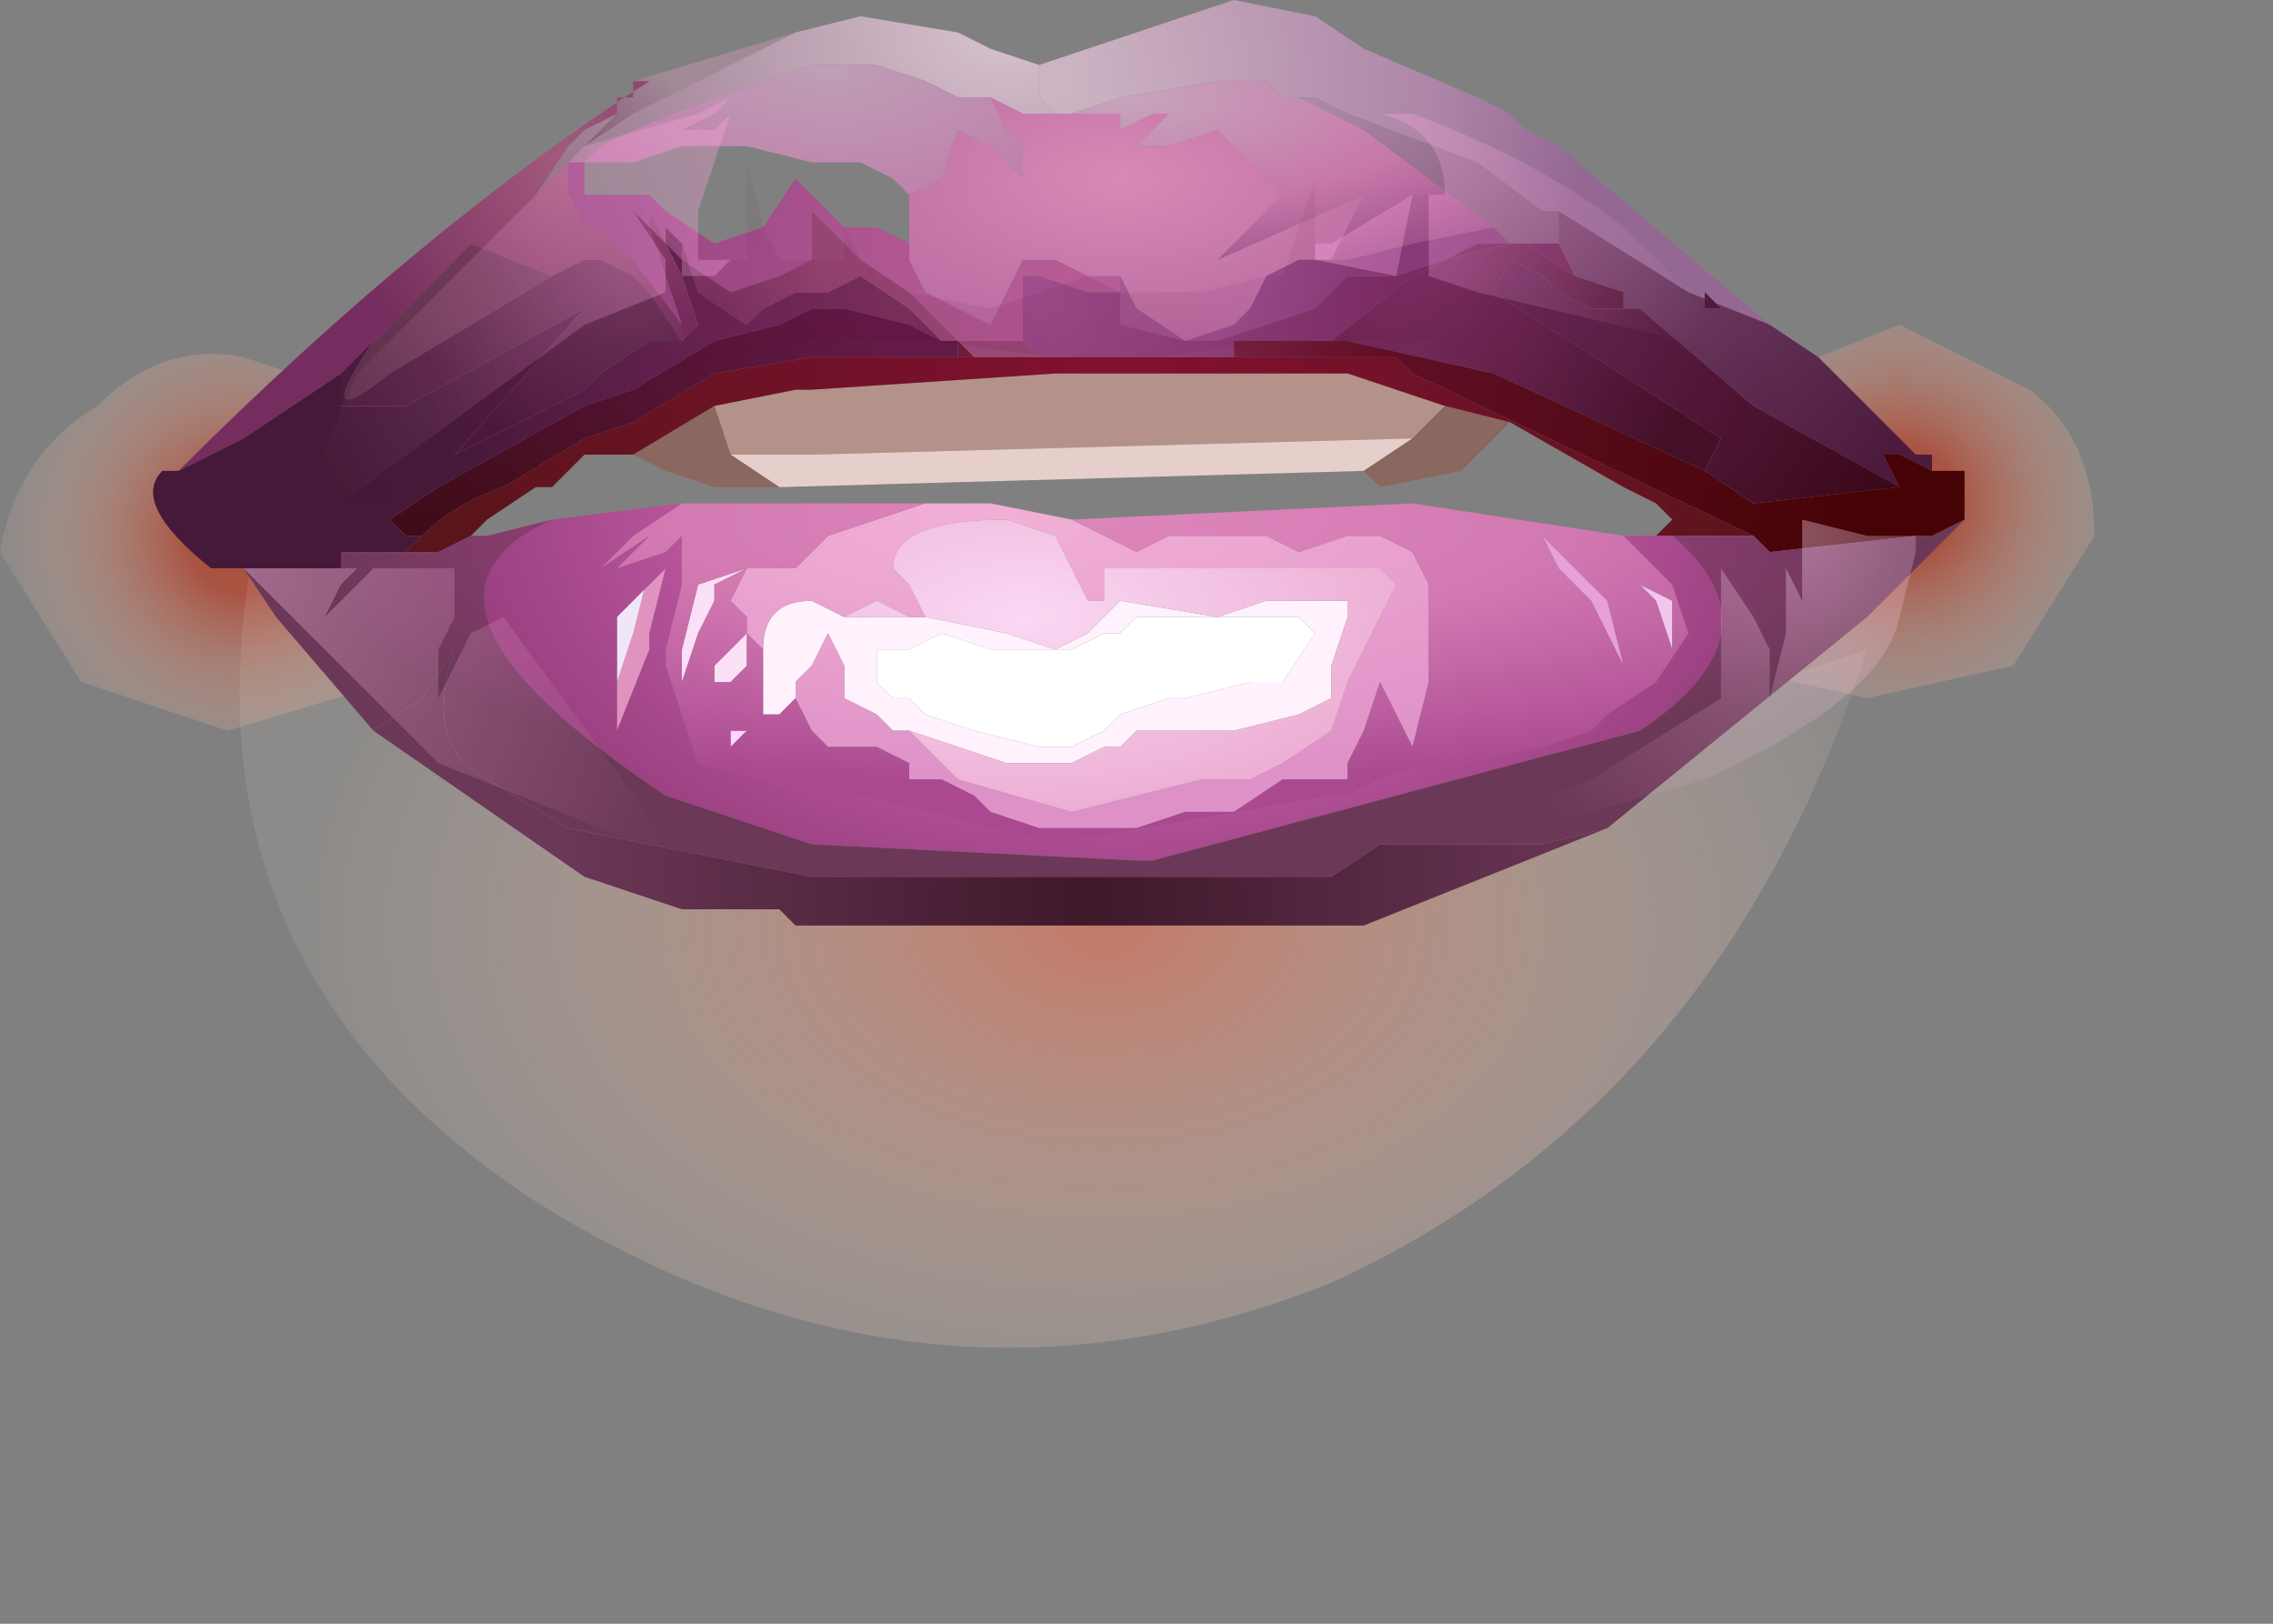<?xml version="1.0" encoding="utf-8"?>
<svg version="1.1" id="Layer_1"
xmlns="http://www.w3.org/2000/svg"
xmlns:xlink="http://www.w3.org/1999/xlink"
xmlns:author="http://www.sothink.com"
width="7px" height="5px"
xml:space="preserve">
<rect width="100%" height="100%" fill="#808080" stroke="none"/>
<g id="64" transform="matrix(1, 0, 0, 1, -67, -45.5)">
<radialGradient
id="RadialGradID_878" gradientUnits="userSpaceOnUse" gradientTransform="matrix(0.001, 1.52588e-005, -1.52588e-005, 0.001, 72.85, 47.05)" spreadMethod ="pad" cx="0" cy="0" r="819.2" fx="0" fy="0" >
<stop  offset="0.212"  style="stop-color:#BA4027;stop-opacity:0.702" />
<stop  offset="1"  style="stop-color:#FFECD9;stop-opacity:0.031" />
</radialGradient>
<path style="fill:url(#RadialGradID_878) " d="M73.25,46.7Q73.45 46.85 73.45 47.15L73.2 47.55L72.75 47.65L72.3 47.55L72.2 47.15Q72.2 46.85 72.35 46.7L72.85 46.5L73.25 46.7" />
<radialGradient
id="RadialGradID_879" gradientUnits="userSpaceOnUse" gradientTransform="matrix(0.001, 1.52588e-005, -1.52588e-005, 0.001, 67.75, 47.15)" spreadMethod ="pad" cx="0" cy="0" r="819.2" fx="0" fy="0" >
<stop  offset="0.212"  style="stop-color:#BA4027;stop-opacity:0.702" />
<stop  offset="1"  style="stop-color:#FFECD9;stop-opacity:0.031" />
</radialGradient>
<path style="fill:url(#RadialGradID_879) " d="M67.3,46.75Q67.5 46.55 67.75 46.6L68.2 46.75L68.35 47.25L68.2 47.6L67.7 47.75L67.25 47.6L67 47.2Q67.05 46.9 67.3 46.75" />
<radialGradient
id="RadialGradID_880" gradientUnits="userSpaceOnUse" gradientTransform="matrix(0.003, 0, 0, 0.002, 70.4, 48.35)" spreadMethod ="pad" cx="0" cy="0" r="819.2" fx="0" fy="0" >
<stop  offset="0"  style="stop-color:#E9765A;stop-opacity:0.643" />
<stop  offset="1"  style="stop-color:#FFECD9;stop-opacity:0.102" />
</radialGradient>
<path style="fill:url(#RadialGradID_880) " d="M67.8,47.1Q69.25 48.65 71.25 48L72.75 47.5Q72.3 48.9 71.1 49.45Q69.85 49.95 68.65 49.2Q67.5 48.45 67.8 47.1" />
<path style="fill:#F0C6EC;fill-opacity:1" d="M72.15,47.5L72.1 47.35L72.05 47.3L72.15 47.35L72.15 47.5" />
<path style="fill:#B49289;fill-opacity:1" d="M69.2,46.75L69.45 46.7L69.5 46.7L70.25 46.65L71.15 46.65L71.45 46.75L71.35 46.85L69.5 46.9L69.25 46.9L69.2 46.75" />
<path style="fill:#E6CFCA;fill-opacity:1" d="M69.4,47L69.25 46.9L69.5 46.9L71.35 46.85L71.2 46.95L69.4 47" />
<path style="fill:#8A675F;fill-opacity:1" d="M69.25,46.9L69.4 47L69.35 47L69.2 47L69.05 46.95L68.95 46.9L68.9 46.9L68.95 46.9L69.2 46.75L69.25 46.9M71.45,46.75L71.65 46.8L71.5 46.95L71.25 47L71.2 46.95L71.35 46.85L71.45 46.75" />
<path style="fill:#FBDFF6;fill-opacity:1" d="M69.2,47.35L69.15 47.45L69.1 47.6L69.1 47.55L69.1 47.5L69.15 47.3L69.3 47.25L69.2 47.3L69.2 47.35" />
<path style="fill:#FFF2FD;fill-opacity:1" d="M69.8,47.4L69.85 47.4L70.1 47.45L70.25 47.5L70.2 47.5L70.05 47.5L69.9 47.45L69.8 47.5L69.7 47.5L69.7 47.6L69.75 47.65L69.8 47.65L69.85 47.7L70 47.75L70.2 47.8L70.3 47.8L70.4 47.75L70.45 47.7L70.6 47.65L70.65 47.65L70.85 47.6L70.95 47.6L71.05 47.45L71 47.4L70.85 47.4L70.75 47.4L70.5 47.4L70.45 47.45L70.4 47.45L70.3 47.5L70.25 47.5L70.35 47.45L70.45 47.35L70.75 47.4L70.9 47.35L71.05 47.35L71.15 47.35L71.15 47.4L71.1 47.55L71.1 47.65L71 47.7L70.8 47.75L70.65 47.75L70.55 47.75L70.5 47.75L70.45 47.8L70.4 47.8L70.3 47.85L70.2 47.85L70.1 47.85L69.95 47.8L69.8 47.75L69.75 47.75L69.7 47.7L69.6 47.65L69.6 47.55L69.55 47.45L69.5 47.55L69.45 47.6L69.45 47.65L69.4 47.7L69.35 47.7L69.35 47.5Q69.35 47.35 69.5 47.35L69.6 47.4L69.65 47.4L69.8 47.4" />
<path style="fill:#FCE0F6;fill-opacity:1" d="M69.3,47.45L69.3 47.55L69.25 47.6L69.2 47.6L69.2 47.55L69.3 47.45" />
<path style="fill:#FFD4FF;fill-opacity:1" d="M69.3,47.75L69.25 47.8L69.25 47.75L69.3 47.75" />
<path style="fill:#FFFFFF;fill-opacity:1" d="M70.25,47.5L70.3 47.5L70.4 47.45L70.45 47.45L70.5 47.4L70.75 47.4L70.85 47.4L71 47.4L71.05 47.45L70.95 47.6L70.85 47.6L70.65 47.65L70.6 47.65L70.45 47.7L70.4 47.75L70.3 47.8L70.2 47.8L70 47.75L69.85 47.7L69.8 47.65L69.75 47.65L69.7 47.6L69.7 47.5L69.8 47.5L69.9 47.45L70.05 47.5L70.2 47.5L70.25 47.5" />
<path style="fill:#E7A0DA;fill-opacity:1" d="M71.95,47.35L72 47.55L71.9 47.35L71.85 47.3L71.8 47.25L71.75 47.15L71.9 47.3L71.95 47.35" />
<path style="fill:#E093BF;fill-opacity:1" d="M69.05,47.25L69 47.45L69 47.5L68.9 47.75L68.9 47.45L68.9 47.6L68.95 47.45L69 47.25L68.9 47.4L69.05 47.25" />
<path style="fill:#EFE6F7;fill-opacity:1" d="M68.9,47.4L69 47.25L68.95 47.45L68.9 47.6L68.9 47.45L68.9 47.4" />
<radialGradient
id="RadialGradID_881" gradientUnits="userSpaceOnUse" gradientTransform="matrix(0.002, 0, 0, 0.002, 68, 46.75)" spreadMethod ="pad" cx="0" cy="0" r="819.2" fx="0" fy="0" >
<stop  offset="0"  style="stop-color:#5A2E49;stop-opacity:1" />
<stop  offset="0.416"  style="stop-color:#733A5B;stop-opacity:1" />
<stop  offset="0.62"  style="stop-color:#7E4D69;stop-opacity:1" />
<stop  offset="0.894"  style="stop-color:#A28A97;stop-opacity:1" />
</radialGradient>
<path style="fill:url(#RadialGradID_881) " d="M68.95,45.85L68.8 45.95L68.85 45.85L68.9 45.85L68.9 45.8L68.95 45.8L68.95 45.75L69.45 45.6L68.95 45.85M68.7,46.35L68.2 46.65Q67.95 46.85 68.15 46.55L68.45 46.25L68.7 46.35" />
<radialGradient
id="RadialGradID_882" gradientUnits="userSpaceOnUse" gradientTransform="matrix(0.003, 0, 0, 0.002, 70.1, 45.6)" spreadMethod ="pad" cx="0" cy="0" r="819.2" fx="0" fy="0" >
<stop  offset="0"  style="stop-color:#D8C2CE;stop-opacity:1" />
<stop  offset="0.651"  style="stop-color:#95758A;stop-opacity:1" />
<stop  offset="0.98"  style="stop-color:#8B4F72;stop-opacity:1" />
</radialGradient>
<path style="fill:url(#RadialGradID_882) " d="M68.8,45.9L68.9 45.85L68.8 45.95L68.95 45.85L69.45 45.6L69.65 45.55L69.95 45.6L70.05 45.65L70.2 45.7L70.2 45.8L70.25 45.85L70.15 45.85L70.05 45.8L69.95 45.8L69.85 45.75L69.7 45.7L69.5 45.7L69.2 45.8L68.95 45.9L68.85 45.95L68.8 46L68.75 46L68.65 46.1L68.75 45.95L68.8 45.95L68.75 45.95L68.8 45.9" />
<radialGradient
id="RadialGradID_883" gradientUnits="userSpaceOnUse" gradientTransform="matrix(0.002, 0, 0, 0.002, 70.4, 46.4)" spreadMethod ="pad" cx="0" cy="0" r="819.2" fx="0" fy="0" >
<stop  offset="0.008"  style="stop-color:#B75C95;stop-opacity:1" />
<stop  offset="0.431"  style="stop-color:#AF5691;stop-opacity:1" />
<stop  offset="0.894"  style="stop-color:#984684;stop-opacity:1" />
</radialGradient>
<path style="fill:url(#RadialGradID_883) " d="M69.05,46.2L69.05 46.25L69 46.15L69 46.2L69.05 46.35L69.1 46.5L68.95 46.3L68.85 46.2L68.8 46.2L68.75 46.1L68.75 46L68.8 46L68.8 46.1L68.9 46.1L68.95 46.1L69 46.1L69.05 46.15L69.2 46.25L69.35 46.2L69.45 46.05L69.5 46.1L69.6 46.2L69.7 46.2L69.8 46.25L69.8 46.3L69.85 46.4L69.95 46.45L70.05 46.5L70.1 46.4L70.15 46.3L70.25 46.3L70.35 46.35L70.45 46.35L70.45 46.4L70.35 46.4L70.2 46.35L70.15 46.35L70.15 46.5L70.15 46.55L69.95 46.55L69.8 46.4L69.65 46.3L69.5 46.15L69.5 46.3L69.4 46.35L69.25 46.4L69.1 46.3L69.1 46.25L69.05 46.2" />
<radialGradient
id="RadialGradID_884" gradientUnits="userSpaceOnUse" gradientTransform="matrix(0.001, -0, 0, 0.001, 68.75, 46)" spreadMethod ="pad" cx="0" cy="0" r="819.2" fx="0" fy="0" >
<stop  offset="0"  style="stop-color:#A35B7D;stop-opacity:1" />
<stop  offset="0.894"  style="stop-color:#752D5F;stop-opacity:1" />
</radialGradient>
<path style="fill:url(#RadialGradID_884) " d="M68.45,46.25L68.15 46.55L68.05 46.65L67.75 46.85L67.55 46.95Q68.3 46.2 69 45.75L68.95 45.75L68.95 45.8L68.9 45.8L68.9 45.85L68.8 45.9L68.75 45.95L68.65 46.1L68.75 46L68.75 46.1L68.8 46.2L68.85 46.2L68.95 46.3L69.1 46.5L69.1 46.55L69 46.4L68.95 46.35L68.85 46.3L68.8 46.3L68.7 46.35L68.45 46.25" />
<radialGradient
id="RadialGradID_885" gradientUnits="userSpaceOnUse" gradientTransform="matrix(0.002, -0, 7.62939e-005, 0.001, 69.55, 45.7)" spreadMethod ="pad" cx="0" cy="0" r="819.2" fx="0" fy="0" >
<stop  offset="0.008"  style="stop-color:#BF9FB6;stop-opacity:1" />
<stop  offset="1"  style="stop-color:#BE64A1;stop-opacity:1" />
</radialGradient>
<path style="fill:url(#RadialGradID_885) " d="M70.1,45.9L70.15 45.95L70.15 46.05L70.05 45.95L69.95 45.9L69.9 46.05L69.8 46.1L69.75 46.05L69.65 46L69.5 46L69.3 45.95L69.1 45.95L68.95 46L68.85 46L68.8 46L68.85 45.95L68.95 45.9L69.2 45.8L69.5 45.7L69.7 45.7L69.85 45.75L69.95 45.8L70.05 45.8L70.1 45.9" />
<radialGradient
id="RadialGradID_886" gradientUnits="userSpaceOnUse" gradientTransform="matrix(0.001, 0, 0, 0, 68.85, 46.15)" spreadMethod ="pad" cx="0" cy="0" r="819.2" fx="210511" fy="0" >
<stop  offset="0.008"  style="stop-color:#A14C89;stop-opacity:1" />
<stop  offset="0.878"  style="stop-color:#BE64A1;stop-opacity:1" />
</radialGradient>
<path style="fill:url(#RadialGradID_886) " d="M69.8,46.2L69.8 46.25L69.7 46.2L69.6 46.2L69.5 46.1L69.45 46.05L69.35 46.2L69.2 46.25L69.05 46.15L69 46.1L68.95 46.1L68.9 46.1L68.8 46.1L68.8 46L68.85 46L68.95 46L69.1 45.95L69.3 45.95L69.5 46L69.65 46L69.75 46.05L69.8 46.1L69.8 46.2" />
<radialGradient
id="RadialGradID_887" gradientUnits="userSpaceOnUse" gradientTransform="matrix(0.002, 0, 0, 0.002, 69.8, 46.4)" spreadMethod ="pad" cx="0" cy="0" r="819.2" fx="0" fy="0" >
<stop  offset="0"  style="stop-color:#7B325F;stop-opacity:1" />
<stop  offset="0.392"  style="stop-color:#672354;stop-opacity:1" />
<stop  offset="0.925"  style="stop-color:#461938;stop-opacity:1" />
</radialGradient>
<path style="fill:url(#RadialGradID_887) " d="M68.05,47.2L68.05 47.25L67.75 47.25L67.7 47.25L67.65 47.25Q67.4 47.05 67.5 46.95L67.55 46.95L67.75 46.85L68.05 46.65L68.05 46.75L68.25 46.75L68.8 46.45L68.4 46.9L68.8 46.7L68.85 46.65L69 46.55L69.1 46.55L69.15 46.5L69.1 46.35L69.05 46.25L69.05 46.2L69.1 46.25L69.15 46.4L69.3 46.5L69.35 46.45L69.45 46.4L69.55 46.4L69.65 46.35L69.8 46.45L69.9 46.55L69.8 46.5L69.6 46.45L69.5 46.45L69.4 46.5L69.2 46.55L68.95 46.7L68.8 46.75L68.35 47L68.2 47.1L68.25 47.15L68.3 47.15L68.25 47.2L68.05 47.2" />
<radialGradient
id="RadialGradID_888" gradientUnits="userSpaceOnUse" gradientTransform="matrix(0.001, 0, 0, 0.001, 69.15, 46.5)" spreadMethod ="pad" cx="0" cy="0" r="819.2" fx="0" fy="0" >
<stop  offset="0"  style="stop-color:#722C5E;stop-opacity:1" />
<stop  offset="0.502"  style="stop-color:#964472;stop-opacity:1" />
<stop  offset="0.894"  style="stop-color:#994977;stop-opacity:1" />
</radialGradient>
<path style="fill:url(#RadialGradID_888) " d="M69.8,46.45L69.65 46.35L69.55 46.4L69.45 46.4L69.35 46.45L69.3 46.5L69.15 46.4L69.1 46.25L69.1 46.3L69.25 46.4L69.4 46.35L69.5 46.3L69.5 46.15L69.65 46.3L69.8 46.4L69.95 46.55L70.15 46.55L70.2 46.6L70.1 46.6L70 46.6L69.95 46.55L69.9 46.55L69.8 46.45M69.1,46.35L69.15 46.5L69.1 46.55L69.1 46.5L69.05 46.35L69 46.2L69 46.15L69.05 46.25L69.1 46.35" />
<radialGradient
id="RadialGradID_889" gradientUnits="userSpaceOnUse" gradientTransform="matrix(0.002, 0, -4.57764e-005, 0.001, 70.45, 46.05)" spreadMethod ="pad" cx="0" cy="0" r="819.2" fx="0" fy="0" >
<stop  offset="0.008"  style="stop-color:#D889B6;stop-opacity:1" />
<stop  offset="1"  style="stop-color:#A95A95;stop-opacity:1" />
</radialGradient>
<path style="fill:url(#RadialGradID_889) " d="M69.8,46.1L69.9 46.05L69.95 45.9L70.05 45.95L70.15 46.05L70.15 45.95L70.1 45.9L70.05 45.8L70.15 45.85L70.25 45.85L70.3 45.85L70.45 45.85L70.45 45.9L70.55 45.85L70.6 45.85L70.55 45.9L70.5 45.95L70.6 45.95L70.75 45.9L70.85 46L70.95 46.1L70.75 46.3L71.2 46.1L71.1 46.3L71 46.3L70.9 46.35L70.85 46.45L70.8 46.5L70.65 46.55L70.5 46.45L70.45 46.35L70.35 46.35L70.25 46.3L70.15 46.3L70.1 46.4L70.05 46.5L69.95 46.45L69.85 46.4L69.8 46.3L69.8 46.25L69.8 46.2L69.8 46.1" />
<radialGradient
id="RadialGradID_890" gradientUnits="userSpaceOnUse" gradientTransform="matrix(0.003, 0, 0, 0.001, 70.45, 45.8)" spreadMethod ="pad" cx="0" cy="0" r="819.2" fx="0" fy="0" >
<stop  offset="0"  style="stop-color:#C7A5BC;stop-opacity:1" />
<stop  offset="0.408"  style="stop-color:#C778AA;stop-opacity:1" />
<stop  offset="0.753"  style="stop-color:#924882;stop-opacity:1" />
<stop  offset="1"  style="stop-color:#8C427D;stop-opacity:1" />
</radialGradient>
<path style="fill:url(#RadialGradID_890) " d="M71.2,46.1L70.75 46.3L70.95 46.1L70.85 46L70.75 45.9L70.6 45.95L70.5 45.95L70.55 45.9L70.6 45.85L70.55 45.85L70.45 45.9L70.45 45.85L70.3 45.85L70.45 45.8L70.75 45.75L70.9 45.75L70.95 45.8L71 45.8L71.2 45.9L71.6 46.2L71.35 46.25L71.15 46.3L71.1 46.3L71.2 46.1" />
<radialGradient
id="RadialGradID_891" gradientUnits="userSpaceOnUse" gradientTransform="matrix(0.002, 0, 0, 0.002, 70.25, 45.75)" spreadMethod ="pad" cx="0" cy="0" r="819.2" fx="0" fy="0" >
<stop  offset="0"  style="stop-color:#CEB6C3;stop-opacity:1" />
<stop  offset="0.722"  style="stop-color:#AD85A8;stop-opacity:1" />
<stop  offset="1"  style="stop-color:#956893;stop-opacity:1" />
</radialGradient>
<path style="fill:url(#RadialGradID_891) " d="M72.2,46.4L71.8 46.15L71.75 46.15L71.55 46L71.15 45.85L71.05 45.8L71 45.8L70.95 45.8L70.9 45.75L70.75 45.75L70.45 45.8L70.3 45.85L70.25 45.85L70.2 45.8L70.2 45.7L70.8 45.5L71.05 45.55L71.2 45.65L71.55 45.8L71.65 45.85L71.7 45.9L71.8 45.95L72.45 46.5L72.2 46.4" />
<radialGradient
id="RadialGradID_892" gradientUnits="userSpaceOnUse" gradientTransform="matrix(0.002, 0, 0, 0.001, 70.85, 45.75)" spreadMethod ="pad" cx="0" cy="0" r="819.2" fx="0" fy="0" >
<stop  offset="0"  style="stop-color:#B794B0;stop-opacity:1" />
<stop  offset="1"  style="stop-color:#76486D;stop-opacity:1" />
</radialGradient>
<path style="fill:url(#RadialGradID_892) " d="M71,45.8L71.05 45.8L71.15 45.85L71.55 46L71.75 46.15L71.8 46.15L71.8 46.2L71.8 46.25L71.7 46.25L71.65 46.25L71.6 46.2L71.2 45.9L71 45.8" />
<radialGradient
id="RadialGradID_893" gradientUnits="userSpaceOnUse" gradientTransform="matrix(0.002, 0, 0, 0.002, 71.75, 45.9)" spreadMethod ="pad" cx="0" cy="0" r="819.2" fx="0" fy="0" >
<stop  offset="0"  style="stop-color:#85537D;stop-opacity:1" />
<stop  offset="0.894"  style="stop-color:#4C1A3D;stop-opacity:1" />
</radialGradient>
<path style="fill:url(#RadialGradID_893) " d="M72.85,46.9L72.8 46.9L72.85 47L72.4 46.75L72.05 46.45L72 46.45L72 46.4L71.85 46.35L71.8 46.25L71.8 46.2L71.8 46.15L72.2 46.4L72.45 46.5L72.6 46.6L72.9 46.9L72.95 46.9L72.95 46.95L72.85 46.9M72.3,46.45L72.25 46.4L72.25 46.45L72.3 46.45" />
<radialGradient
id="RadialGradID_894" gradientUnits="userSpaceOnUse" gradientTransform="matrix(0.001, 0, 0, 0.001, 70.45, 46.3)" spreadMethod ="pad" cx="0" cy="0" r="819.2" fx="0" fy="0" >
<stop  offset="0.008"  style="stop-color:#A95892;stop-opacity:1" />
<stop  offset="0.431"  style="stop-color:#9E508E;stop-opacity:1" />
<stop  offset="0.894"  style="stop-color:#893D7B;stop-opacity:1" />
</radialGradient>
<path style="fill:url(#RadialGradID_894) " d="M70.45,46.35L70.5 46.45L70.65 46.55L70.8 46.5L70.85 46.45L70.9 46.35L71 46.3L71.1 46.3L71.15 46.3L71.35 46.25L71.6 46.2L71.65 46.25L71.55 46.25L71.45 46.3L71.3 46.35L71.15 46.35L71.05 46.45L70.9 46.5L70.75 46.55L70.65 46.55L70.45 46.5L70.45 46.4L70.45 46.35" />
<radialGradient
id="RadialGradID_895" gradientUnits="userSpaceOnUse" gradientTransform="matrix(0.002, 0, 0, 0.002, 70.2, 46.4)" spreadMethod ="pad" cx="0" cy="0" r="819.2" fx="0" fy="0" >
<stop  offset="0"  style="stop-color:#A14E8E;stop-opacity:1" />
<stop  offset="0.894"  style="stop-color:#702358;stop-opacity:1" />
</radialGradient>
<path style="fill:url(#RadialGradID_895) " d="M71.45,46.3L71.35 46.35L71.1 46.55L70.8 46.55L70.8 46.6L70.2 46.6L70.15 46.55L70.15 46.5L70.15 46.35L70.2 46.35L70.35 46.4L70.45 46.4L70.45 46.5L70.65 46.55L70.75 46.55L70.9 46.5L71.05 46.45L71.15 46.35L71.3 46.35L71.45 46.3L71.55 46.25L71.65 46.25L71.45 46.3M71.85,46.35L71.7 46.25L71.8 46.25L71.85 46.35" />
<radialGradient
id="RadialGradID_896" gradientUnits="userSpaceOnUse" gradientTransform="matrix(0.001, 0.001, -0.001, 0.002, 71.4, 46.05)" spreadMethod ="pad" cx="0" cy="0" r="819.2" fx="0" fy="0" >
<stop  offset="0"  style="stop-color:#84346E;stop-opacity:1" />
<stop  offset="0.925"  style="stop-color:#441028;stop-opacity:1" />
</radialGradient>
<path style="fill:url(#RadialGradID_896) " d="M71.6,46.65L71.15 46.55L71.1 46.55L71.35 46.35L71.45 46.3L71.65 46.25L71.7 46.25L71.85 46.35L72 46.4L72 46.45L71.9 46.45L71.8 46.4L71.75 46.35L71.65 46.3L71.6 46.4L72.3 46.85L72.25 46.95L71.6 46.65" />
<radialGradient
id="RadialGradID_897" gradientUnits="userSpaceOnUse" gradientTransform="matrix(0.002, 0, 0, 0.002, 71.65, 46.35)" spreadMethod ="pad" cx="0" cy="0" r="819.2" fx="0" fy="0" >
<stop  offset="0"  style="stop-color:#692858;stop-opacity:1" />
<stop  offset="0.945"  style="stop-color:#33030F;stop-opacity:1" />
</radialGradient>
<path style="fill:url(#RadialGradID_897) " d="M72.95,46.9L72.95 46.95L72.95 46.9M72.05,46.45L72.4 46.75L72.85 47L72.4 47.05L72.25 46.95L72.3 46.85L71.6 46.4L71.65 46.3L71.75 46.35L71.8 46.4L71.9 46.45L72 46.45L72.05 46.45M72.25,46.45L72.25 46.4L72.3 46.45L72.25 46.45" />
<linearGradient
id="LinearGradID_898" gradientUnits="userSpaceOnUse" gradientTransform="matrix(0.002, 0, 0, 0, 70.35, 46.95)" spreadMethod ="pad" x1="-819.2" y1="0" x2="819.2" y2="0" >
<stop  offset="0" style="stop-color:#2F0104;stop-opacity:1" />
<stop  offset="0.149" style="stop-color:#55130F;stop-opacity:1" />
<stop  offset="0.439" style="stop-color:#601913;stop-opacity:1" />
<stop  offset="0.682" style="stop-color:#4C1610;stop-opacity:1" />
<stop  offset="0.867" style="stop-color:#44150F;stop-opacity:1" />
<stop  offset="0.957" style="stop-color:#230E09;stop-opacity:1" />
</linearGradient>
<path style="fill:url(#LinearGradID_898) " d="M68.95,46.9L69.05 46.95L69.2 47L69.35 47L69.4 47L71.2 46.95L71.25 47L71.5 46.95L71.65 46.8L72 47L72.1 47.05L72.15 47.1L72.1 47.15L72 47.15L71.35 47.05L70.3 47.1L70.05 47.05L70 47.05L69.85 47.05L69.6 47.05L69.55 47.05L69.5 47.05L69.1 47.05L68.7 47.1L68.5 47.15L68.45 47.15L68.5 47.1L68.65 47L68.7 47L68.8 46.9L68.85 46.9L68.9 46.9L68.95 46.9" />
<radialGradient
id="RadialGradID_899" gradientUnits="userSpaceOnUse" gradientTransform="matrix(0.003, 0, 0, 0.003, 70.45, 46.65)" spreadMethod ="pad" cx="0" cy="0" r="819.2" fx="0" fy="0" >
<stop  offset="0"  style="stop-color:#821031;stop-opacity:1" />
<stop  offset="0.961"  style="stop-color:#561519;stop-opacity:1" />
</radialGradient>
<path style="fill:url(#RadialGradID_899) " d="M70.9,46.6L71.3 46.6L71.35 46.65L72.4 47.15L72.25 47.15L72.15 47.15L72.1 47.15L72.15 47.1L72.1 47.05L72 47L71.65 46.8L71.45 46.75L71.15 46.65L70.25 46.65L69.5 46.7L69.45 46.7L69.2 46.75L68.95 46.9L68.9 46.9L68.85 46.9L68.8 46.9L68.7 47L68.65 47L68.5 47.1L68.45 47.15L68.35 47.2L68.25 47.2L68.3 47.15Q68.4 47.05 68.55 47L68.8 46.85L68.95 46.8L69.2 46.65L69.5 46.6L69.95 46.6L70 46.6L70.1 46.6L70.9 46.6" />
<radialGradient
id="RadialGradID_900" gradientUnits="userSpaceOnUse" gradientTransform="matrix(0.003, 0, 0, 0.003, 70.45, 46.65)" spreadMethod ="pad" cx="0" cy="0" r="819.2" fx="0" fy="0" >
<stop  offset="0"  style="stop-color:#872B50;stop-opacity:1" />
<stop  offset="0.329"  style="stop-color:#610F26;stop-opacity:1" />
<stop  offset="0.961"  style="stop-color:#450305;stop-opacity:1" />
</radialGradient>
<path style="fill:url(#RadialGradID_900) " d="M72.4,47.15L71.35 46.65L71.3 46.6L70.9 46.6L70.1 46.6L70.2 46.6L70.8 46.6L70.8 46.55L71.1 46.55L71.15 46.55L71.6 46.65L72.25 46.95L72.4 47.05L72.85 47L72.8 46.9L72.85 46.9L72.95 46.95L73 46.95L73.05 46.95L73.05 47L73.05 47.1L72.95 47.15L72.9 47.15L72.45 47.2L72.4 47.15M69.95,46.55L70 46.6L69.95 46.6L69.95 46.55" />
<radialGradient
id="RadialGradID_901" gradientUnits="userSpaceOnUse" gradientTransform="matrix(0.003, 0, 0, 0.001, 70.1, 47.1)" spreadMethod ="pad" cx="0" cy="0" r="819.2" fx="0" fy="0" >
<stop  offset="0"  style="stop-color:#F2B0D6;stop-opacity:1" />
<stop  offset="1"  style="stop-color:#DE91C7;stop-opacity:1" />
</radialGradient>
<path style="fill:url(#RadialGradID_901) " d="M69.45,47.6L69.5 47.55L69.55 47.45L69.6 47.55L69.6 47.65L69.7 47.7L69.75 47.75L69.8 47.75L69.95 47.9L70.3 48L70.7 47.9L70.85 47.9L70.95 47.85L71.1 47.75L71.15 47.6L71.2 47.5L71.3 47.3L71.25 47.25L71.15 47.25L70.95 47.25L70.8 47.25L70.6 47.25L70.5 47.25L70.45 47.25L70.4 47.25L70.4 47.35L70.35 47.35L70.25 47.15L70.1 47.1Q69.75 47.1 69.75 47.25L69.8 47.3L69.85 47.4L69.8 47.4L69.7 47.35L69.6 47.4L69.5 47.35Q69.35 47.35 69.35 47.5L69.3 47.45L69.3 47.4L69.25 47.35L69.3 47.25L69.35 47.25L69.4 47.25L69.45 47.25L69.5 47.2L69.55 47.15L69.7 47.1L69.85 47.05L70 47.05L70.05 47.05L70.3 47.1L70.4 47.15L70.5 47.2L70.6 47.15L70.8 47.15L70.9 47.15L71 47.2L71.15 47.15L71.25 47.15L71.35 47.2L71.4 47.3L71.4 47.35L71.4 47.45L71.4 47.5L71.4 47.6L71.35 47.8L71.25 47.6L71.2 47.75L71.15 47.85L71.15 47.9L71.1 47.9L71 47.9L70.95 47.9L70.8 48L70.65 48L70.5 48.05L70.4 48.05L70.2 48.05L70.05 48L70 47.95L69.9 47.9L69.8 47.9L69.8 47.85L69.7 47.8L69.55 47.8L69.5 47.75L69.45 47.65L69.45 47.6" />
<radialGradient
id="RadialGradID_902" gradientUnits="userSpaceOnUse" gradientTransform="matrix(0.004, 0, 0, 0.001, 70.4, 47.1)" spreadMethod ="pad" cx="0" cy="0" r="819.2" fx="0" fy="0" >
<stop  offset="0"  style="stop-color:#DD86BB;stop-opacity:1" />
<stop  offset="0.431"  style="stop-color:#D279B2;stop-opacity:1" />
<stop  offset="1"  style="stop-color:#AA4990;stop-opacity:1" />
</radialGradient>
<path style="fill:url(#RadialGradID_902) " d="M69.85,47.05L69.7 47.1L69.55 47.15L69.5 47.2L69.45 47.25L69.4 47.25L69.35 47.25L69.3 47.25L69.25 47.35L69.3 47.4L69.3 47.45L69.35 47.5L69.35 47.7L69.4 47.7L69.45 47.65L69.5 47.75L69.55 47.8L69.7 47.8L69.8 47.85L69.8 47.9L69.9 47.9L70 47.95L70.05 48L70.2 48.05L70.4 48.05L70.5 48.05L70.65 48L70.8 48L70.95 47.9L71 47.9L71.1 47.9L71.15 47.9L71.15 47.85L71.2 47.75L71.25 47.6L71.35 47.8L71.4 47.6L71.4 47.5L71.4 47.45L71.4 47.35L71.4 47.3L71.35 47.2L71.25 47.15L71.15 47.15L71 47.2L70.9 47.15L70.8 47.15L70.6 47.15L70.5 47.2L70.4 47.15L70.3 47.1L71.35 47.05L72 47.15L72.15 47.3L72.2 47.45L72.1 47.6L71.95 47.7L71.9 47.75L71.75 47.8L71.5 47.85L71.4 47.85L71.25 47.9L71.15 47.95L71.1 47.95L70.25 48.1L69.65 47.95L69.55 47.95L69.5 47.95L69.35 47.9L69.15 47.85L69.1 47.7L69.05 47.55L69.05 47.5L69.1 47.3L69.1 47.15L69.05 47.2L68.9 47.25L69 47.15L68.85 47.25L68.95 47.15L69.1 47.05L69.5 47.05L69.55 47.05L69.6 47.05L69.85 47.05M72.15,47.35L72.05 47.3L72.1 47.35L72.15 47.5L72.15 47.35M71.9,47.3L71.75 47.15L71.8 47.25L71.85 47.3L71.9 47.35L72 47.55L71.95 47.35L71.9 47.3M69.2,47.3L69.3 47.25L69.15 47.3L69.1 47.5L69.1 47.55L69.1 47.6L69.15 47.45L69.2 47.35L69.2 47.3M69.2,47.55L69.2 47.6L69.25 47.6L69.3 47.55L69.3 47.45L69.2 47.55M69.25,47.75L69.25 47.8L69.3 47.75L69.25 47.75" />
<radialGradient
id="RadialGradID_903" gradientUnits="userSpaceOnUse" gradientTransform="matrix(0.002, 0, 0, 0.001, 70.15, 47.4)" spreadMethod ="pad" cx="0" cy="0" r="819.2" fx="0" fy="0" >
<stop  offset="0"  style="stop-color:#FAD8F3;stop-opacity:1" />
<stop  offset="1"  style="stop-color:#E8A0C8;stop-opacity:1" />
</radialGradient>
<path style="fill:url(#RadialGradID_903) " d="M69.65,47.4L69.6 47.4L69.7 47.35L69.8 47.4L69.65 47.4M69.85,47.4L69.8 47.3L69.75 47.25Q69.75 47.1 70.1 47.1L70.25 47.15L70.35 47.35L70.4 47.35L70.4 47.25L70.45 47.25L70.5 47.25L70.6 47.25L70.8 47.25L70.95 47.25L71.15 47.25L71.25 47.25L71.3 47.3L71.2 47.5L71.15 47.6L71.1 47.75L70.95 47.85L70.85 47.9L70.7 47.9L70.3 48L69.95 47.9L69.8 47.75L69.95 47.8L70.1 47.85L70.2 47.85L70.3 47.85L70.4 47.8L70.45 47.8L70.5 47.75L70.55 47.75L70.65 47.75L70.8 47.75L71 47.7L71.1 47.65L71.1 47.55L71.15 47.4L71.15 47.35L71.05 47.35L70.9 47.35L70.75 47.4L70.45 47.35L70.35 47.45L70.25 47.5L70.1 47.45L69.85 47.4" />
<radialGradient
id="RadialGradID_904" gradientUnits="userSpaceOnUse" gradientTransform="matrix(0.002, 0, 0, 0.002, 68.3, 47.3)" spreadMethod ="pad" cx="0" cy="0" r="819.2" fx="0" fy="0" >
<stop  offset="0"  style="stop-color:#3C0A12;stop-opacity:1" />
<stop  offset="0.98"  style="stop-color:#631A48;stop-opacity:1" />
</radialGradient>
<path style="fill:url(#RadialGradID_904) " d="M68.25,47.15L68.2 47.1L68.35 47L68.8 46.75L68.95 46.7L69.2 46.55L69.4 46.5L69.5 46.45L69.6 46.45L69.8 46.5L69.9 46.55L69.95 46.55L69.95 46.6L69.5 46.6L69.2 46.65L68.95 46.8L68.8 46.85L68.55 47Q68.4 47.05 68.3 47.15L68.25 47.15" />
<radialGradient
id="RadialGradID_905" gradientUnits="userSpaceOnUse" gradientTransform="matrix(0.003, 0, 0, 0.002, 70.45, 47)" spreadMethod ="pad" cx="0" cy="0" r="819.2" fx="0" fy="0" >
<stop  offset="0"  style="stop-color:#C75FAA;stop-opacity:1" />
<stop  offset="0.443"  style="stop-color:#C45DA8;stop-opacity:1" />
<stop  offset="1"  style="stop-color:#87336E;stop-opacity:1" />
</radialGradient>
<path style="fill:url(#RadialGradID_905) " d="M72.05,47.75L70.55 48.15L70.5 48.15L69.5 48.1L69.05 47.95Q68.15 47.35 68.7 47.1L69.1 47.05L68.95 47.15L68.85 47.25L69 47.15L68.9 47.25L69.05 47.2L69.1 47.15L69.1 47.3L69.05 47.5L69.05 47.55L69.1 47.7L69.15 47.85L69.35 47.9L69.5 47.95L69.55 47.95L69.65 47.95L70.25 48.1L71.1 47.95L71.15 47.95L71.25 47.9L71.4 47.85L71.5 47.85L71.75 47.8L71.9 47.75L71.95 47.7L72.1 47.6L72.2 47.45L72.15 47.3L72 47.15L72.1 47.15L72.15 47.15Q72.5 47.45 72.05 47.75M68.9,47.45L68.9 47.75L69 47.5L69 47.45L69.05 47.25L68.9 47.4L68.9 47.45" />
<radialGradient
id="RadialGradID_906" gradientUnits="userSpaceOnUse" gradientTransform="matrix(0.003, 0, 0, 0.001, 70.4, 47.15)" spreadMethod ="pad" cx="0" cy="0" r="819.2" fx="0" fy="0" >
<stop  offset="0"  style="stop-color:#963E7C;stop-opacity:1" />
<stop  offset="0.569"  style="stop-color:#963E7C;stop-opacity:1" />
<stop  offset="1"  style="stop-color:#6B3857;stop-opacity:1" />
</radialGradient>
<path style="fill:url(#RadialGradID_906) " d="M72.45,47.2L72.9 47.15L72.95 47.15L73.05 47.1L72.9 47.25L72.85 47.3L72.8 47.35L72.75 47.4L71.95 48.05L71.75 48.1L71.55 48.1L71.4 48.1L71.25 48.1L71.1 48.2L69.5 48.2L68.75 48.05L68.5 47.9Q68.3 47.8 68.4 47.5L68.3 47.65L68.15 47.75L67.85 47.4L67.75 47.25L67.7 47.25L67.75 47.25L68.05 47.25L68.05 47.2L68.25 47.2L68.35 47.2L68.45 47.15L68.5 47.15L68.7 47.1Q68.15 47.35 69.05 47.95L69.5 48.1L70.5 48.15L70.55 48.15L72.05 47.75Q72.5 47.45 72.15 47.15L72.25 47.15L72.4 47.15L72.45 47.2" />
<radialGradient
id="RadialGradID_907" gradientUnits="userSpaceOnUse" gradientTransform="matrix(0.002, 0, 0, 0.003, 70.35, 48.3)" spreadMethod ="pad" cx="0" cy="0" r="819.2" fx="0" fy="0" >
<stop  offset="0"  style="stop-color:#3F182A;stop-opacity:1" />
<stop  offset="1"  style="stop-color:#6B3857;stop-opacity:1" />
</radialGradient>
<path style="fill:url(#RadialGradID_907) " d="M71.95,48.05L71.2 48.35L71.05 48.35L69.9 48.35L69.5 48.35L69.45 48.35L69.4 48.3L69.35 48.3L69.2 48.3L69.1 48.3L68.8 48.2L68.15 47.75L68.3 47.65L68.4 47.5Q68.3 47.8 68.5 47.9L68.75 48.05L69.5 48.2L71.1 48.2L71.25 48.1L71.4 48.1L71.55 48.1L71.75 48.1L71.95 48.05" />
<radialGradient
id="RadialGradID_908" gradientUnits="userSpaceOnUse" gradientTransform="matrix(0.001, 0, 0, 0.001, 68.95, 46.2)" spreadMethod ="pad" cx="0" cy="0" r="819.2" fx="0" fy="0" >
<stop  offset="0"  style="stop-color:#7C3E67;stop-opacity:1" />
<stop  offset="0.91"  style="stop-color:#4C1A3D;stop-opacity:1" />
</radialGradient>
<path style="fill:url(#RadialGradID_908) " d="M69,46.55L68.85 46.65L68.8 46.7L68.4 46.9L68.8 46.45L68.25 46.75L68.05 46.75L68.05 46.65L68.15 46.55Q67.95 46.85 68.2 46.65L68.7 46.35L68.8 46.3L68.85 46.3L68.95 46.35L69 46.4L69.1 46.55L69 46.55" />
<radialGradient
id="RadialGradID_909" gradientUnits="userSpaceOnUse" gradientTransform="matrix(0.004, 0, 0, 0.004, 70.8, 45.3)" spreadMethod ="pad" cx="0" cy="0" r="819.2" fx="0" fy="0" >
<stop  offset="0"  style="stop-color:#FF9EDD;stop-opacity:0.702" />
<stop  offset="1"  style="stop-color:#FFADE0;stop-opacity:0" />
</radialGradient>
<path style="fill:url(#RadialGradID_909) " d="M68.05,47.05L67.95 47.05L67.95 47L68.1 46.65L68.55 46.2L68.8 45.95L69.15 45.85L69.25 45.8L69.2 45.85L69.1 45.9L69.2 45.9L69.25 45.85L69.15 46.15L69.15 46.3L69.25 46.3L69.2 46.35L69.1 46.35L69.1 46.3L68.95 46.15L69.05 46.3L69.05 46.4L68.8 46.5L68.05 47.05" />
<radialGradient
id="RadialGradID_910" gradientUnits="userSpaceOnUse" gradientTransform="matrix(0.002, 0, 0, 0, 70.15, 46.2)" spreadMethod ="pad" cx="0" cy="0" r="819.2" fx="0" fy="0" >
<stop  offset="0"  style="stop-color:#FF9EDD;stop-opacity:0.702" />
<stop  offset="1"  style="stop-color:#FFADE0;stop-opacity:0" />
</radialGradient>
<path style="fill:url(#RadialGradID_910) " d="M71.35,46.1L71.1 46.25L71.05 46.25L71.05 46.05L71 46.2L70.95 46.35L70.9 46.35L70.7 46.4L70.45 46.4L70.35 46.35L70.2 46.4L70.05 46.45L69.8 46.4L69.65 46.3L69.6 46.2L69.6 46.3L69.45 46.3L69.4 46.3L69.35 46.2L69.3 46L69.3 46.3L69.25 46.3L69.15 46.3L69.15 46.15L69.25 45.85L69.65 45.75L69.85 45.8L70.1 45.85L70.4 45.8L70.75 45.75L71.25 45.85Q71.45 45.9 71.45 46.1L71.4 46.1L71.35 46.1" />
<radialGradient
id="RadialGradID_911" gradientUnits="userSpaceOnUse" gradientTransform="matrix(0.004, 0, 0, 0.003, 70.2, 46.5)" spreadMethod ="pad" cx="0" cy="0" r="819.2" fx="0" fy="0" >
<stop  offset="0"  style="stop-color:#54002A;stop-opacity:0.082" />
<stop  offset="0.369"  style="stop-color:#54002A;stop-opacity:0.051" />
<stop  offset="0.98"  style="stop-color:#610037;stop-opacity:0" />
</radialGradient>
<path style="fill:url(#RadialGradID_911) " d="M68.8,46.5L69.05 46.4L69.05 46.3L68.95 46.15L69.1 46.3L69.1 46.35L69.2 46.35L69.25 46.3L69.3 46.3L69.3 46L69.35 46.2L69.4 46.3L69.45 46.3L69.6 46.3L69.6 46.2L69.65 46.3L69.8 46.4L70.05 46.45L70.2 46.4L70.35 46.35L70.45 46.4L70.7 46.4L70.9 46.35L70.95 46.35L71 46.2L71.05 46.05L71.05 46.25L71.05 46.3L71.3 46.35L71.35 46.1L71.4 46.1L71.4 46.35L71.55 46.4L72.4 46.6L72.45 46.6L72.5 46.8L72.45 46.9L72.4 46.9L71.7 46.7L71.4 46.55L71.15 46.55L70.95 46.55L70.55 46.6L70.25 46.6L69.85 46.55L69.5 46.55L69.1 46.65L68.65 46.85L68.15 47.05L68.05 47.05L68.8 46.5" />
<radialGradient
id="RadialGradID_912" gradientUnits="userSpaceOnUse" gradientTransform="matrix(0.003, 0, 0, 0.002, 69.95, 45.9)" spreadMethod ="pad" cx="0" cy="0" r="819.2" fx="0" fy="0" >
<stop  offset="0"  style="stop-color:#FF9EDD;stop-opacity:0.702" />
<stop  offset="1"  style="stop-color:#FFADE0;stop-opacity:0" />
</radialGradient>
<path style="fill:url(#RadialGradID_912) " d="M71.35,45.85Q71.75 46 72 46.2L72.35 46.55L72.4 46.55L72.5 46.6L72.45 46.6L72.4 46.6L71.55 46.4L71.4 46.35L71.4 46.1L71.45 46.1Q71.45 45.9 71.25 45.85L71.35 45.85M71.05,46.25L71.1 46.25L71.35 46.1L71.3 46.35L71.05 46.3L71.05 46.25" />
<radialGradient
id="RadialGradID_913" gradientUnits="userSpaceOnUse" gradientTransform="matrix(0.001, -0.001, 0.001, 0.001, 72.55, 47.15)" spreadMethod ="pad" cx="0" cy="0" r="819.2" fx="0" fy="0" >
<stop  offset="0"  style="stop-color:#FFD9F1;stop-opacity:0.361" />
<stop  offset="1"  style="stop-color:#FFADE0;stop-opacity:0" />
</radialGradient>
<path style="fill:url(#RadialGradID_913) " d="M72.3,47.65L72.3 47.6L72.3 47.35L72.3 47.25L72.4 47.4L72.45 47.5L72.45 47.65L72.5 47.45L72.5 47.3L72.5 47.25L72.55 47.35L72.55 47.2L72.55 47.1L72.75 47.15L72.85 47.15L72.9 47.15L72.9 47.2L72.85 47.4Q72.8 47.65 72.25 47.9L71.2 48.2L71.15 48.2L71.9 47.9L72.3 47.65" />
<radialGradient
id="RadialGradID_914" gradientUnits="userSpaceOnUse" gradientTransform="matrix(0.003, 0.002, -0.001, 0.002, 66.55, 46.5)" spreadMethod ="pad" cx="0" cy="0" r="819.2" fx="0" fy="0" >
<stop  offset="0"  style="stop-color:#FFD9F1;stop-opacity:0.702" />
<stop  offset="1"  style="stop-color:#FFADE0;stop-opacity:0" />
</radialGradient>
<path style="fill:url(#RadialGradID_914) " d="M67.95,47.25L68.1 47.25L68.05 47.3L68 47.4L68.15 47.25L68.3 47.25L68.35 47.25L68.4 47.25L68.4 47.35L68.4 47.4L68.35 47.5L68.35 47.65L68.45 47.45L68.55 47.4L69.1 48.15L68.35 47.85L67.75 47.25L67.95 47.25" />
</g>
</svg>
